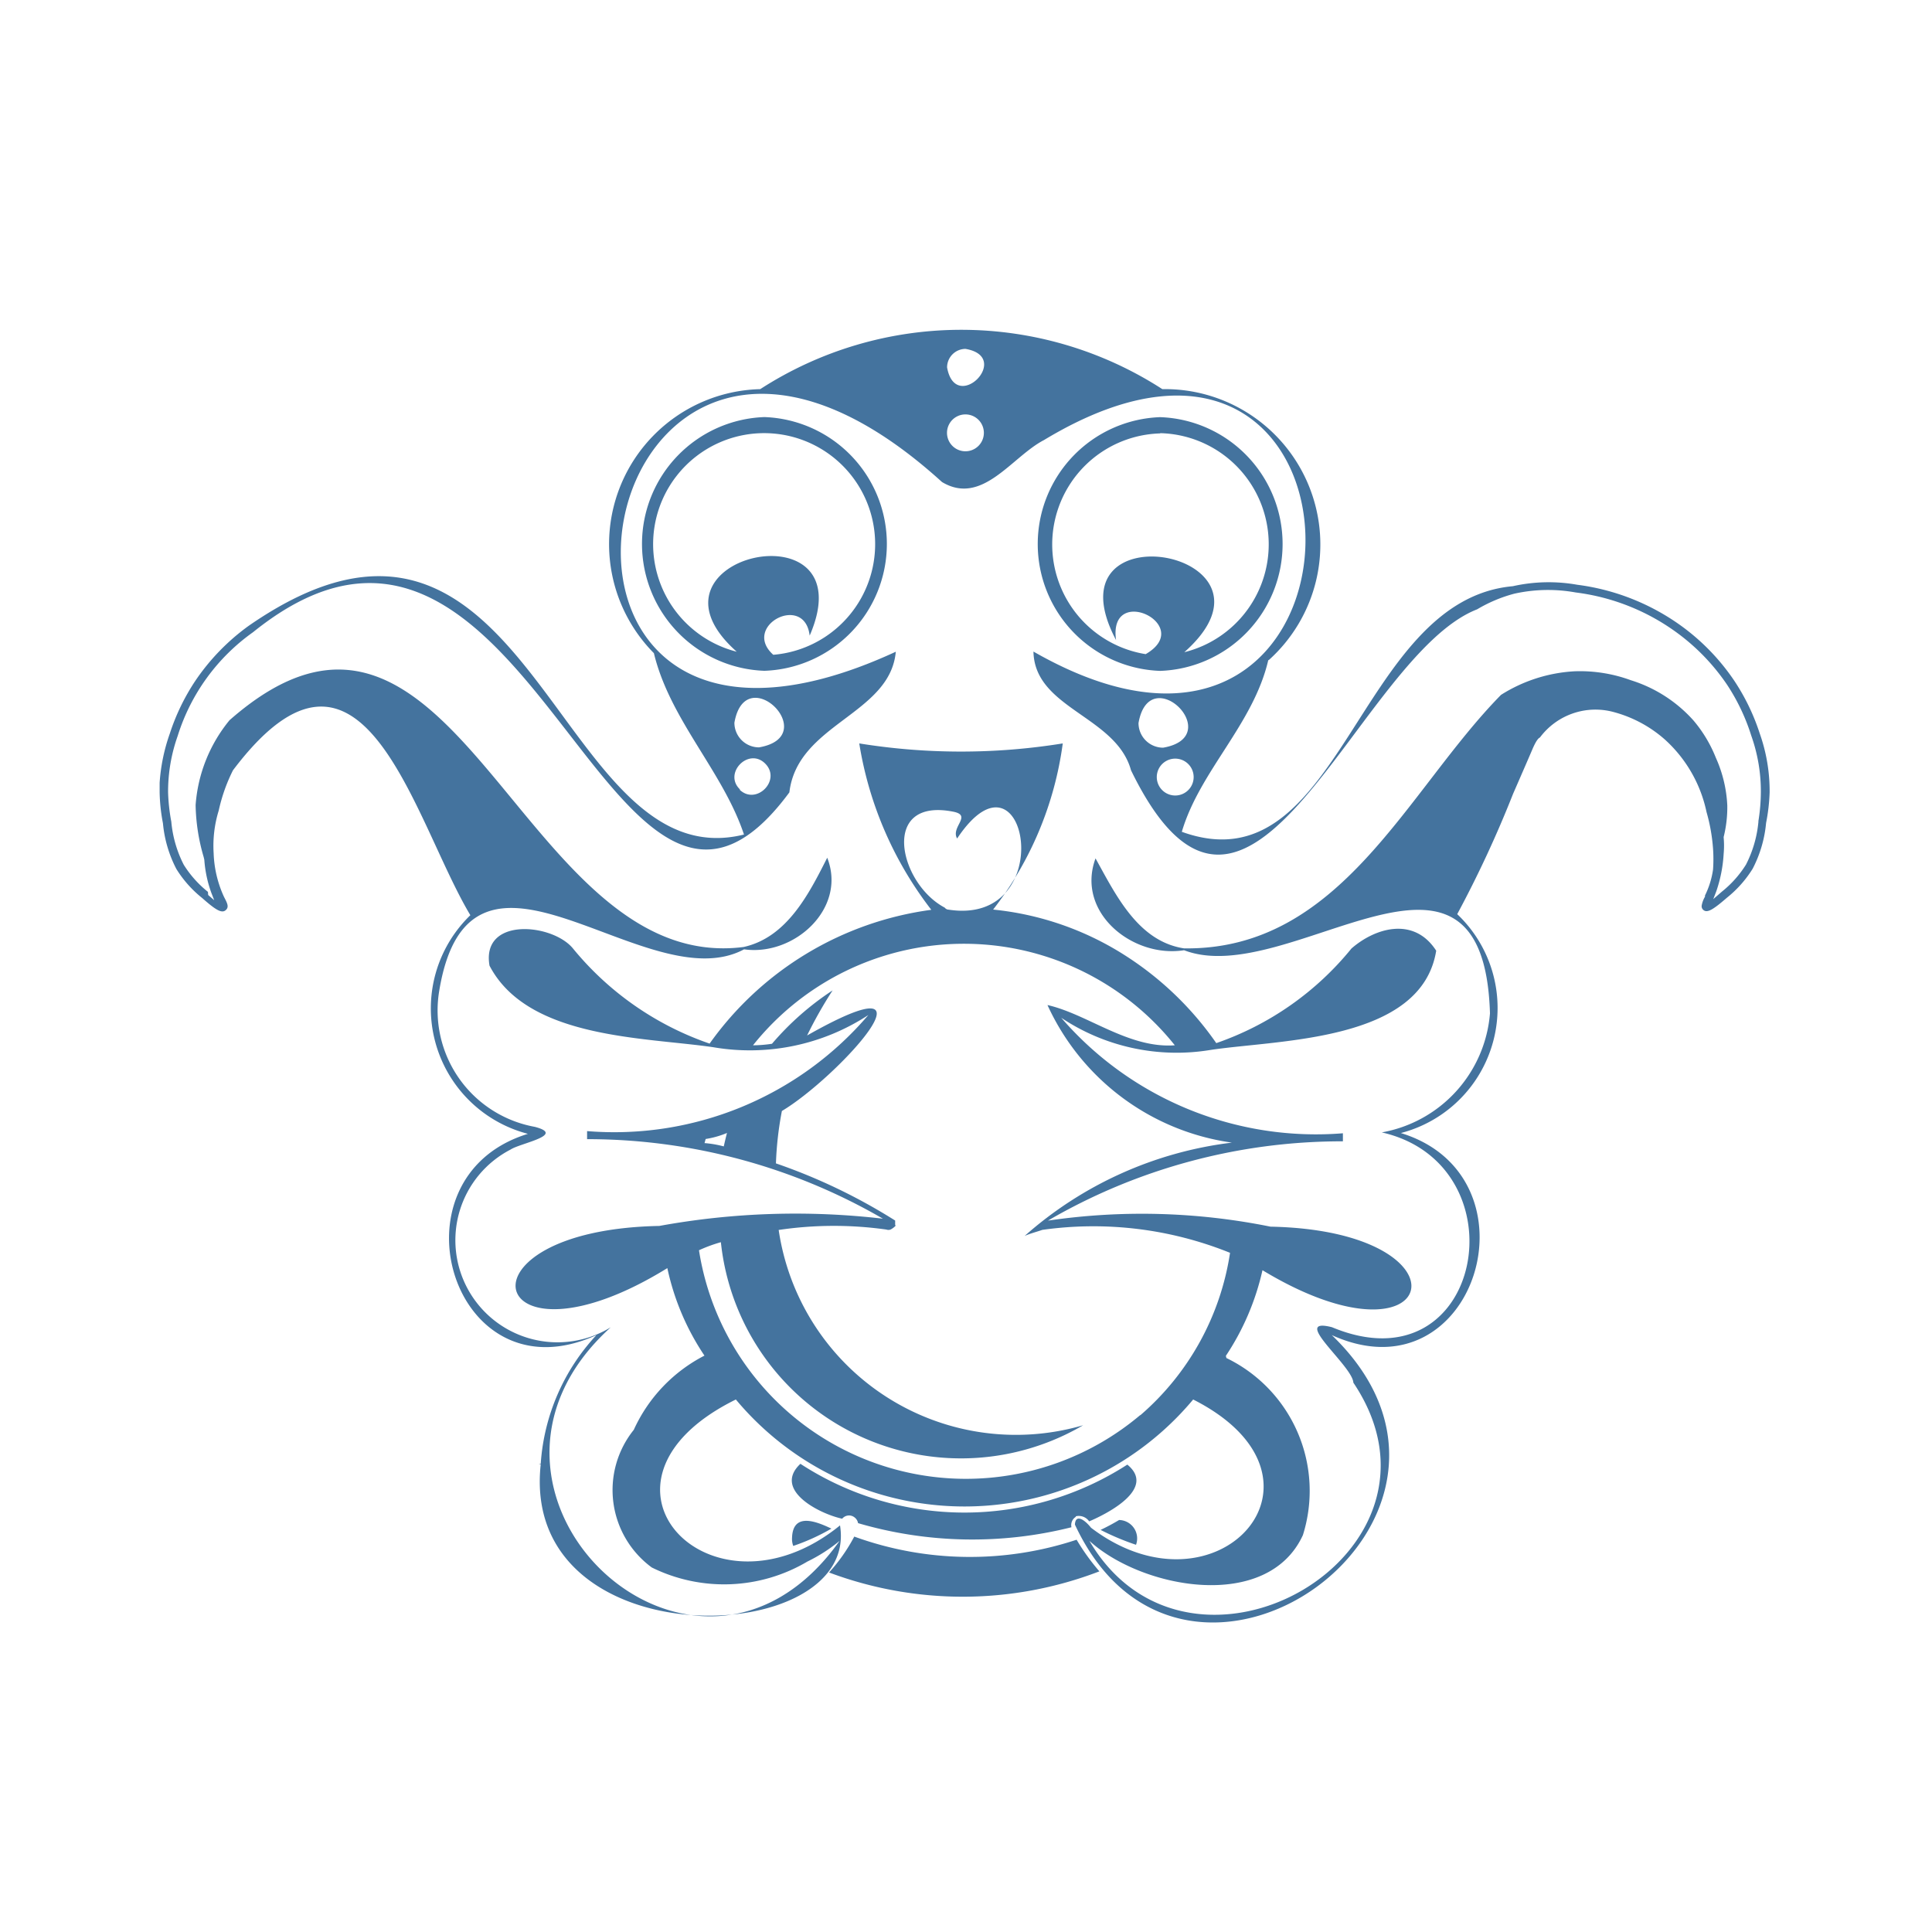 <svg xmlns="http://www.w3.org/2000/svg" fill="#44739e" width="24" height="24" viewBox="0 0 24 24">
  <path id="Colore_riempimento_1" data-name="Colore riempimento 1" class="cls-1" d="m 14.412,8.334 a 1.577,1.577 0 0 0 0,-3.152 1.577,1.577 0 0 0 0,3.152 z m 0,-2.953 a 1.381,1.381 0 0 1 0.3,2.721 c 1.415,-1.253 -1.734,-1.823 -0.848,-0.151 -0.1,-0.712 0.99,-0.185 0.368,0.175 a 1.38,1.38 0 0 1 0.181,-2.742 z m -4.916,-0.2 a 1.577,1.577 0 0 0 0,3.152 1.577,1.577 0 0 0 0,-3.152 z m 0.11,2.953 c -0.4,-0.358 0.39,-0.772 0.452,-0.238 0.716,-1.649 -2.25,-0.992 -0.906,0.2 a 1.379,1.379 0 1 1 0.454,0.038 z m 12.254,0.977 0.023,-0.008 -0.023,0.008 a 2.668,2.668 0 0 0 -0.317,-0.656 2.72,2.72 0 0 0 -0.662,-0.683 2.818,2.818 0 0 0 -1.288,-0.508 2.033,2.033 0 0 0 -0.8,0.018 c -1.948,0.175 -2.125,3.77 -4.112,3.051 0.223,-0.757 0.889,-1.336 1.074,-2.133 h 0.006 a 1.93,1.93 0 0 0 -1.322,-3.366 4.6,4.6 0 0 0 -4.995,0 1.926,1.926 0 0 0 -1.321,3.28 v 0 c 0.2,0.831 0.858,1.468 1.119,2.253 -2.353,0.585 -2.634,-5.032 -6.154,-2.592 a 2.72,2.72 0 0 0 -0.662,0.683 2.668,2.668 0 0 0 -0.317,0.656 2.277,2.277 0 0 0 -0.126,0.61 v 0.119 a 2.233,2.233 0 0 0 0.041,0.383 1.533,1.533 0 0 0 0.167,0.569 1.419,1.419 0 0 0 0.321,0.361 c 0.173,0.154 0.244,0.191 0.291,0.151 0.047,-0.04 0.019,-0.089 -0.02,-0.165 l -0.006,-0.013 a 1.406,1.406 0 0 1 -0.123,-0.53 1.484,1.484 0 0 1 0.063,-0.53 2.127,2.127 0 0 1 0.177,-0.5 c 1.617,-2.144 2.24,0.618 2.949,1.8 a 1.61,1.61 0 0 0 0.715,2.716 c -1.768,0.541 -0.937,3.317 0.851,2.5 a 2.6,2.6 0 0 0 -0.692,1.6 l -0.025,0.007 h 0.025 c -0.263,2.433 3.97,2.3 3.718,0.757 -1.6,1.3 -3.365,-0.542 -1.294,-1.564 a 3.7,3.7 0 0 0 5.681,0 c 1.926,0.976 0.295,2.782 -1.269,1.593 v 0 c -0.068,-0.088 -0.192,-0.184 -0.2,-0.039 1.364,2.932 5.564,-0.071 3.191,-2.354 1.787,0.812 2.628,-1.968 0.858,-2.51 a 1.605,1.605 0 0 0 0.7,-2.719 14.011,14.011 0 0 0 0.694,-1.495 l 0.055,-0.126 c 0.066,-0.152 0.11,-0.252 0.179,-0.413 0.056,-0.134 0.085,-0.154 0.1,-0.161 a 0.86,0.86 0 0 1 0.918,-0.315 1.571,1.571 0 0 1 0.634,0.341 1.68,1.68 0 0 1 0.517,0.9 2.214,2.214 0 0 1 0.081,0.456 1.866,1.866 0 0 1 0,0.259 1.067,1.067 0 0 1 -0.1,0.322 v 0.015 a 0.332,0.332 0 0 0 -0.041,0.11 0.06,0.06 0 0 0 0.021,0.055 c 0.047,0.04 0.117,0 0.291,-0.151 a 1.419,1.419 0 0 0 0.321,-0.361 1.533,1.533 0 0 0 0.167,-0.569 2.361,2.361 0 0 0 0.044,-0.38 2.148,2.148 0 0 0 -0.123,-0.732 z m -7.261,0.771 a 0.229,0.229 0 0 1 0,-0.458 0.229,0.229 0 0 1 0,0.458 z m -0.456,-0.9 c 0.138,-0.791 1.1,0.168 0.306,0.306 a 0.306,0.306 0 0 1 -0.306,-0.308 v 0 z m -2.15,-4.648 c 0.592,0.1 -0.122,0.821 -0.228,0.23 v 0 a 0.23,0.23 0 0 1 0.228,-0.23 z m 0,0.814 a 0.229,0.229 0 0 1 0,0.458 0.229,0.229 0 0 1 0,-0.458 z M 9.193,9.807 c -0.212,-0.2 0.106,-0.527 0.312,-0.322 0.206,0.205 -0.109,0.524 -0.317,0.325 z m -0.07,-0.829 c 0.138,-0.791 1.1,0.168 0.306,0.306 a 0.306,0.306 0 0 1 -0.306,-0.306 z m 5.042,8.6 a 3.356,3.356 0 0 1 -5.482,-2.047 1.864,1.864 0 0 1 0.272,-0.1 3,3 0 0 0 4.5,2.274 2.979,2.979 0 0 1 -3.782,-2.426 4.668,4.668 0 0 1 1.338,-0.005 0.075,0.075 0 0 0 0.051,0 0.215,0.215 0 0 0 0.064,-0.048 l -0.006,-0.01 v -0.054 a 7.112,7.112 0 0 0 -1.481,-0.71 4.186,4.186 0 0 1 0.074,-0.651 c 0.692,-0.412 2.089,-1.943 0.313,-0.938 a 5.3,5.3 0 0 1 0.317,-0.56 3.525,3.525 0 0 0 -0.753,0.663 1.585,1.585 0 0 1 -0.236,0.019 3.352,3.352 0 0 1 5.24,0 c -0.575,0.042 -1.085,-0.388 -1.582,-0.5 a 2.973,2.973 0 0 0 2.291,1.709 4.741,4.741 0 0 0 -2.575,1.16 c 0.058,-0.028 0.161,-0.055 0.22,-0.076 a 4.534,4.534 0 0 1 2.332,0.285 3.318,3.318 0 0 1 -1.116,2.019 z m -2.273,-7.165 c 0.861,-1.288 1.282,1.1 -0.109,0.887 a 0.062,0.062 0 0 1 -0.047,-0.025 v 0 c -0.57,-0.3 -0.81,-1.375 0.11,-1.191 0.231,0.048 -0.037,0.19 0.043,0.331 z m 9.952,-0.208 a 1.458,1.458 0 0 1 -0.155,0.536 1.336,1.336 0 0 1 -0.3,0.336 l -0.031,0.027 -0.075,0.065 0.036,-0.093 a 1.726,1.726 0 0 0 0.093,-0.472 1.113,1.113 0 0 0 0,-0.2 v -0.007 a 1.522,1.522 0 0 0 0.045,-0.392 1.628,1.628 0 0 0 -0.143,-0.594 1.664,1.664 0 0 0 -0.277,-0.461 1.73,1.73 0 0 0 -0.778,-0.5 1.836,1.836 0 0 0 -0.7,-0.111 1.9,1.9 0 0 0 -0.913,0.293 c -1.172,1.192 -1.987,3.175 -3.937,3.149 -0.572,-0.087 -0.848,-0.664 -1.1,-1.118 -0.247,0.673 0.462,1.242 1.1,1.141 1.3,0.5 3.719,-1.877 3.8,0.784 v 0 a 1.636,1.636 0 0 1 -1.344,1.479 c 1.762,0.4 1.264,3.206 -0.619,2.42 -0.528,-0.133 0.254,0.476 0.266,0.689 1.427,2.123 -2.028,4.1 -3.279,1.965 0.659,0.6 2.213,0.884 2.652,-0.071 v 0 a 1.833,1.833 0 0 0 -0.95,-2.2 l -0.007,-0.027 a 3.171,3.171 0 0 0 0.455,-1.064 c 2.208,1.335 2.675,-0.489 0.1,-0.541 a 8.042,8.042 0 0 0 -2.765,-0.075 7.255,7.255 0 0 1 3.664,-0.985 v -0.1 a 4.182,4.182 0 0 1 -3.499,-1.435 2.581,2.581 0 0 0 1.853,0.4 c 0.852,-0.129 2.622,-0.1 2.805,-1.233 -0.276,-0.428 -0.758,-0.285 -1.053,-0.027 a 3.731,3.731 0 0 1 -1.679,1.175 3.99,3.99 0 0 0 -1.126,-1.085 v 0 a 3.728,3.728 0 0 0 -1.646,-0.574 4.293,4.293 0 0 0 0.865,-2.064 7.94,7.94 0 0 1 -2.528,0 4.553,4.553 0 0 0 0.895,2.067 4.036,4.036 0 0 0 -2.754,1.662 3.783,3.783 0 0 1 -1.7,-1.185 c -0.259,-0.31 -1.14,-0.39 -1.034,0.217 0.476,0.911 1.924,0.887 2.78,1.013 a 2.686,2.686 0 0 0 1.926,-0.4 4.151,4.151 0 0 1 -3.494,1.442 v 0.1 a 7.321,7.321 0 0 1 3.675,0.988 9.414,9.414 0 0 0 -2.778,0.09 c -2.638,0.051 -2.138,1.905 0.1,0.524 a 3.116,3.116 0 0 0 0.461,1.087 1.937,1.937 0 0 0 -0.878,0.922 1.193,1.193 0 0 0 0.224,1.71 2.031,2.031 0 0 0 1.933,-0.074 v 0 a 2,2 0 0 0 0.4,-0.257 c -1.788,2.52 -5.1,-0.613 -2.843,-2.653 a 1.268,1.268 0 1 1 -1.244,-2.208 c 0.117,-0.079 0.693,-0.18 0.3,-0.282 a 1.47,1.47 0 0 1 -1.186,-1.694 c 0.388,-2.333 2.573,0.139 3.786,-0.511 0.624,0.088 1.28,-0.509 1.033,-1.138 -0.227,0.45 -0.5,0.99 -1.039,1.109 -2.78,0.357 -3.571,-5.293 -6.386,-2.817 a 1.873,1.873 0 0 0 -0.421,1.054 2.43,2.43 0 0 0 0.1,0.645 l 0.008,0.034 a 1.515,1.515 0 0 0 0.087,0.41 l 0.036,0.093 -0.075,-0.065 -0.003,-0.039 a 1.336,1.336 0 0 1 -0.3,-0.336 1.458,1.458 0 0 1 -0.155,-0.536 2.343,2.343 0 0 1 -0.04,-0.364 2.064,2.064 0 0 1 0.119,-0.7 2.489,2.489 0 0 1 0.937,-1.29 c 3.446,-2.779 4.431,5.015 6.662,1.99 v 0 c 0.1,-0.853 1.251,-0.966 1.322,-1.747 -5.322,2.459 -3.876,-6.146 0.574,-2.108 0.5,0.3 0.865,-0.313 1.266,-0.521 4.374,-2.643 4.333,5.183 -0.13,2.627 0.014,0.71 1.027,0.8 1.212,1.475 1.475,3.03 2.805,-1.419 4.3,-2 a 1.8,1.8 0 0 1 0.461,-0.194 1.927,1.927 0 0 1 0.764,-0.015 2.693,2.693 0 0 1 1.243,0.49 2.617,2.617 0 0 1 0.637,0.657 2.51,2.51 0 0 1 0.3,0.632 2.064,2.064 0 0 1 0.119,0.7 2.333,2.333 0 0 1 -0.031,0.364 z m -12.813,3.869 c -0.011,0.041 -0.031,0.125 -0.04,0.167 a 1.3,1.3 0 0 0 -0.239,-0.041 l 0.014,-0.051 a 1.133,1.133 0 0 0 0.265,-0.075 z m 1.585,4.776 a 0.113,0.113 0 0 1 0.043,0.071 5.053,5.053 0 0 0 2.651,0.051 0.121,0.121 0 0 1 0.054,-0.129 v -0.007 a 0.156,0.156 0 0 1 0.166,0.063 c 0.236,-0.1 0.835,-0.41 0.474,-0.705 a 3.732,3.732 0 0 1 -4.061,-0.01 c -0.346,0.324 0.234,0.621 0.519,0.682 a 0.11,0.11 0 0 1 0.154,-0.016 z m 3.286,0.032 c -0.075,0.045 -0.152,0.086 -0.23,0.123 a 3.2,3.2 0 0 0 0.44,0.185 0.229,0.229 0 0 0 -0.21,-0.308 z m -4.063,0.222 a 0.247,0.247 0 0 0 0.015,0.1 2.58,2.58 0 0 0 0.474,-0.215 c -0.179,-0.085 -0.479,-0.211 -0.489,0.115 z m 3.535,0.023 a 4.211,4.211 0 0 1 -2.762,-0.039 2.17,2.17 0 0 1 -0.313,0.446 4.732,4.732 0 0 0 3.358,-0.014 2.718,2.718 0 0 1 -0.283,-0.393 z"/>
</svg>
